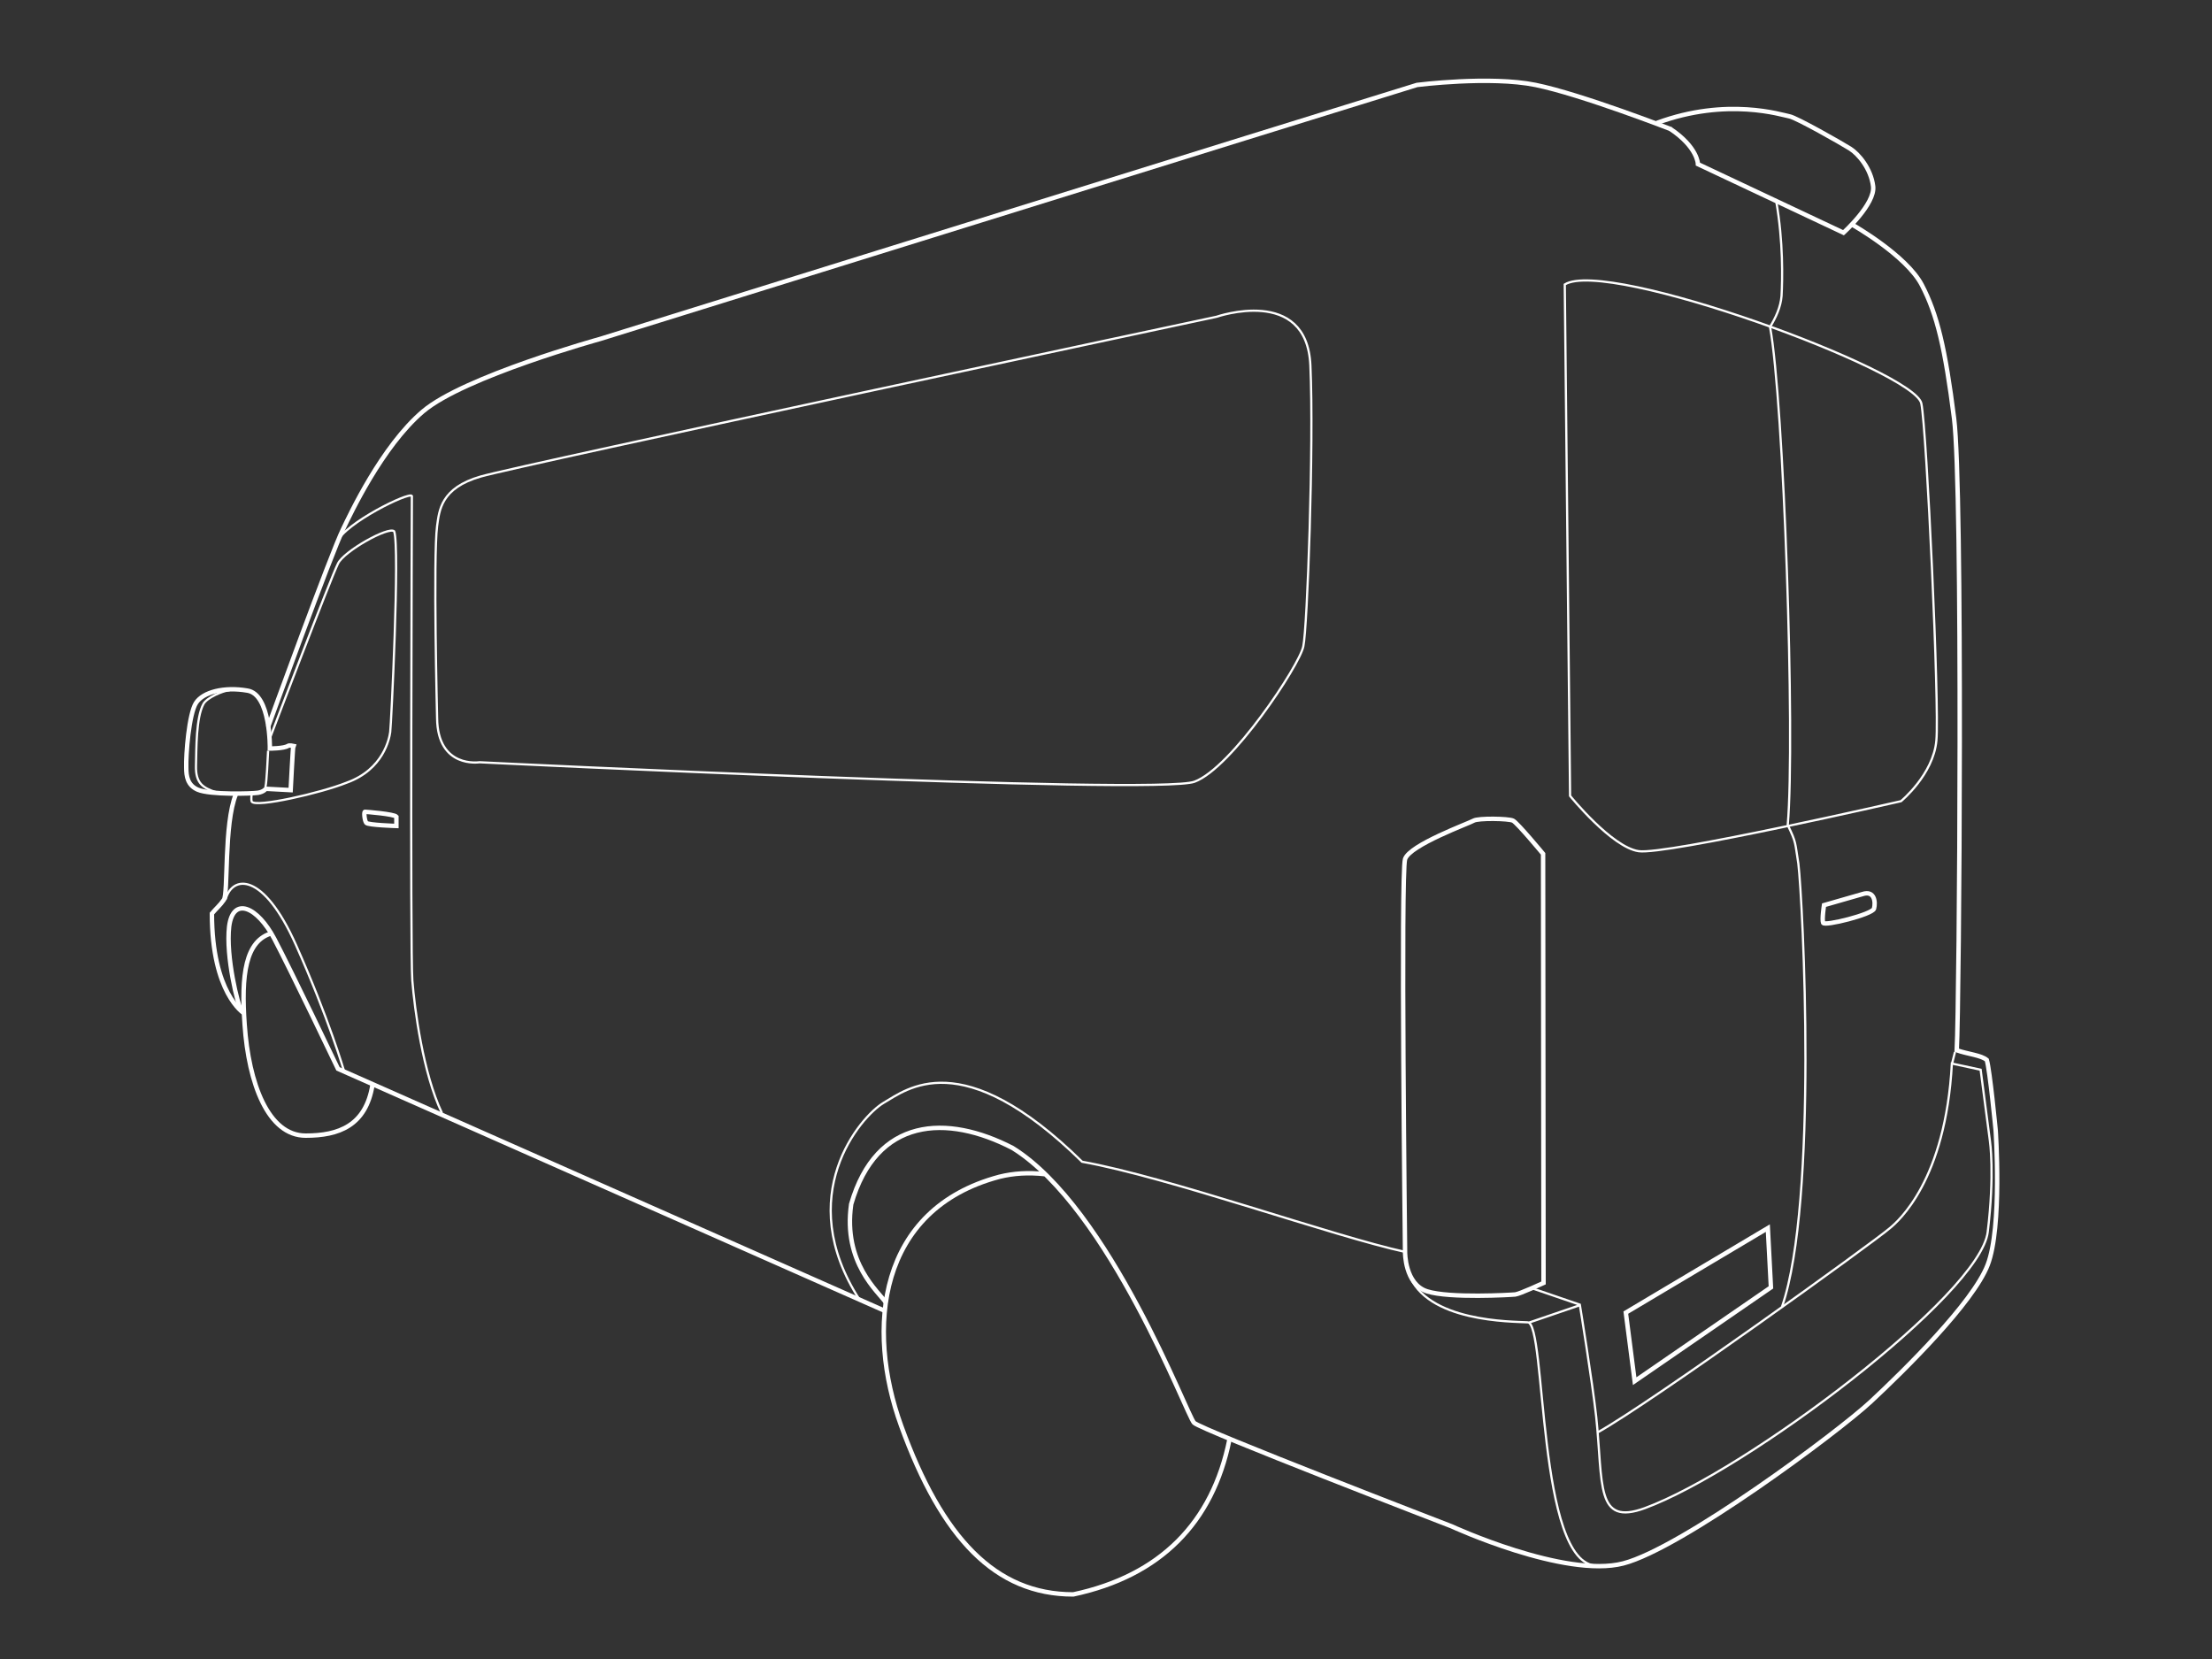 <svg xmlns="http://www.w3.org/2000/svg" viewBox="0 0 500 375" style="enable-background:new 0 0 500 375" xml:space="preserve"><rect x="0" y="0" width="500" height="375" fill="#333333" stroke="none"/><style>.st2,.st3{fill:none;stroke:#fff;stroke-miterlimit:10}.st3{stroke-width:.5}</style><g id="Calque_2"><path class="st2" d="M277.9 325.4c-3.8 18.8-15.6 30.8-35.3 35-17.6 0-29.7-12.7-38.9-38.1-8-22-5.3-49 22.2-56.3 3.2-.8 6.6-1 10.2-.6M84.2 245.2c-1.5 9.3-7.7 11.5-15.1 11.5-8.5 0-12.9-11.8-13.8-25.1-.8-11.1.1-19.1 6.3-20.7"/><path class="st2" d="M200 296.3 76.4 241.6S65.8 219.4 62 212.2s-9.3-9.7-10.2-2.8c-.8 6.9 2 17.9 2.7 19M418.7 50.8s12.2 6.9 15.7 13.6 5.3 14.4 7.3 30.2 1.2 131.9.6 142.8c2.6.9 5.5 1.1 6.8 2.2.7 2.4 2 15.9 2 15.9s1.5 21.8-1.8 30.4-19 24-26.4 30.9c-7.4 6.9-42.8 33.2-56 36.6s-38.8-8.4-38.8-8.4-56.6-21.8-58.2-23.4c-1.6-1.6-19-48.4-41-62.1-14.9-7.7-30.8-7-36.5 12.7-1.9 13.3 6.2 19.8 7.9 22.3M60.6 164.3s14.3-39.4 17-44.8c1.5-3.1 8.7-18.6 18-26.5s40.1-16.4 40.1-16.4l145.9-45.4 38.7-12s16.5-2.1 26.8 0 30.6 10 30.6 10"/><path class="st2" d="M55.1 229s-7.2-4.5-7.2-22.5c1-1.2 1.8-1.8 2.7-3.1 1-1.3 0-17.2 2.7-23.8M377.5 29.1c6.3 4.2 6.3 8 6.3 8l32.9 15.5s7.2-6.5 6.7-10.5-3.3-7.3-5.2-8.5c-1.9-1.2-12.1-7-13.7-7.3-1.7-.3-14.1-4.4-30 1.5M65.7 178.6l-5.6-.3s-.5.7-1.8.9c-1.3.2-10.8.5-13.6-.7-2.3-1-2.6-3-2.6-5-.1-2.9.6-12.1 2.2-14.6s6.4-3.7 11.6-2.8c5.3.8 5.1 13.1 5.1 13.1s3.2 0 4.1-.6c.3-.2 1.2 0 1.2 0-.1.2-.6 10-.6 10zM421 202.1l-8.7 2.5s-.5 3.2-.2 4c.3.8 11.1-1.9 11.5-3.2.4-1.5.1-4.2-2.6-3.3zM89.6 184.6v2.1s-6.4-.2-6.8-.7-.6-2.5-.3-2.5 6.6.5 7.1 1.1zM348.9 290l-.1-97s-5.8-7-6.8-7.5-7.9-.6-8.9 0-14.5 5.5-15.5 8.7 0 88.8 0 88.8-.1 7.3 5 8.9c5.1 1.6 18.9.8 19.9.7s6.4-2.6 6.4-2.6zM367.5 296.7l32.1-19.1.7 13.4-30.8 21.2z"/><path class="st3" d="M60 177.9c.3-1.4.5-6.3.6-8.2M48.9 179.1c-3-1-4.7-2-4.6-6 .1-3.9 0-10.9 1.7-14 .8-1.4 4.2-2.9 5.9-3.1M194.3 293.8c-15.2-23.5.2-41.4 5.4-44.5 5.2-3 17.6-13.5 44.9 13.3 19.6 3.5 56.6 16.8 73.1 20.4M361.1 323.8c12.2-6.8 62.4-43 66.1-46.2 1.8-1.5 12.6-10.7 14-37.2l6.5 1.4 2.1 16.1s1.1 7.4-.5 20.6c-1.7 14.1-54.4 53.9-77.5 62.4-11.2 4.1-9.4-5.3-11-20.7-.9-8.1-3.7-25.3-3.7-25.3l-10.8-3.7M441.3 240.2l.6-2.4M318.4 287.8c3.9 11.1 23.5 10.9 26.9 11.1 4.3-.2 2 55 15.7 55M345.5 299l11.4-3.9M51 203.3c1.5-5.5 8.5-6.3 15.9 10.3s10.9 28.6 10.9 28.6"/><path class="st3" d="M401.5 45.5c1.6 9.1 1.4 17.7 1.2 21.4-.2 2.5-1.3 4.9-2.6 7 3.1 16.7 5.7 92.6 4 112.6 2 4.1 1.6 3.9 2.4 8.7 1 8.5 4.5 76.4-3.7 100.2"/><path class="st3" d="m353.7 64.3 1.2 115.6s9.4 11.6 15.5 12.5 59.3-11.3 59.3-11.3 7.3-6 8-13.7c.7-7.7-2.2-70.4-3.4-76.2-1.5-7.4-71-32.9-80.6-26.9zM98.8 162.3s-.9-36.5 0-43.4c.5-3.5.8-8.6 9.9-11.2S275 71.6 275 71.6s20.4-7.1 21.2 11c.8 18-.7 59.4-1.6 63.5-.8 4.2-16.2 27.5-24.6 30.6-8.4 3.1-161.6-4.4-161.6-4.4s-9.5 1.5-9.6-10zM61 166.9s13.9-36.6 15.4-39.5c1.3-2.8 11.5-8.5 12.7-7.3 1.3 3.7-.7 44.1-.9 45.4-.2 1.4-1.5 8.4-9.8 11.4-6 2.4-20.6 5.7-21.5 4.3-.2-.5 0-1.8 0-1.8"/><path class="st3" d="M99.9 251.6c-4.3-9-6.2-23.6-6.7-30-.5-6.4-.1-107.3-.1-109.5-.6-1-15.2 6.2-16.9 10.4"/></g></svg>